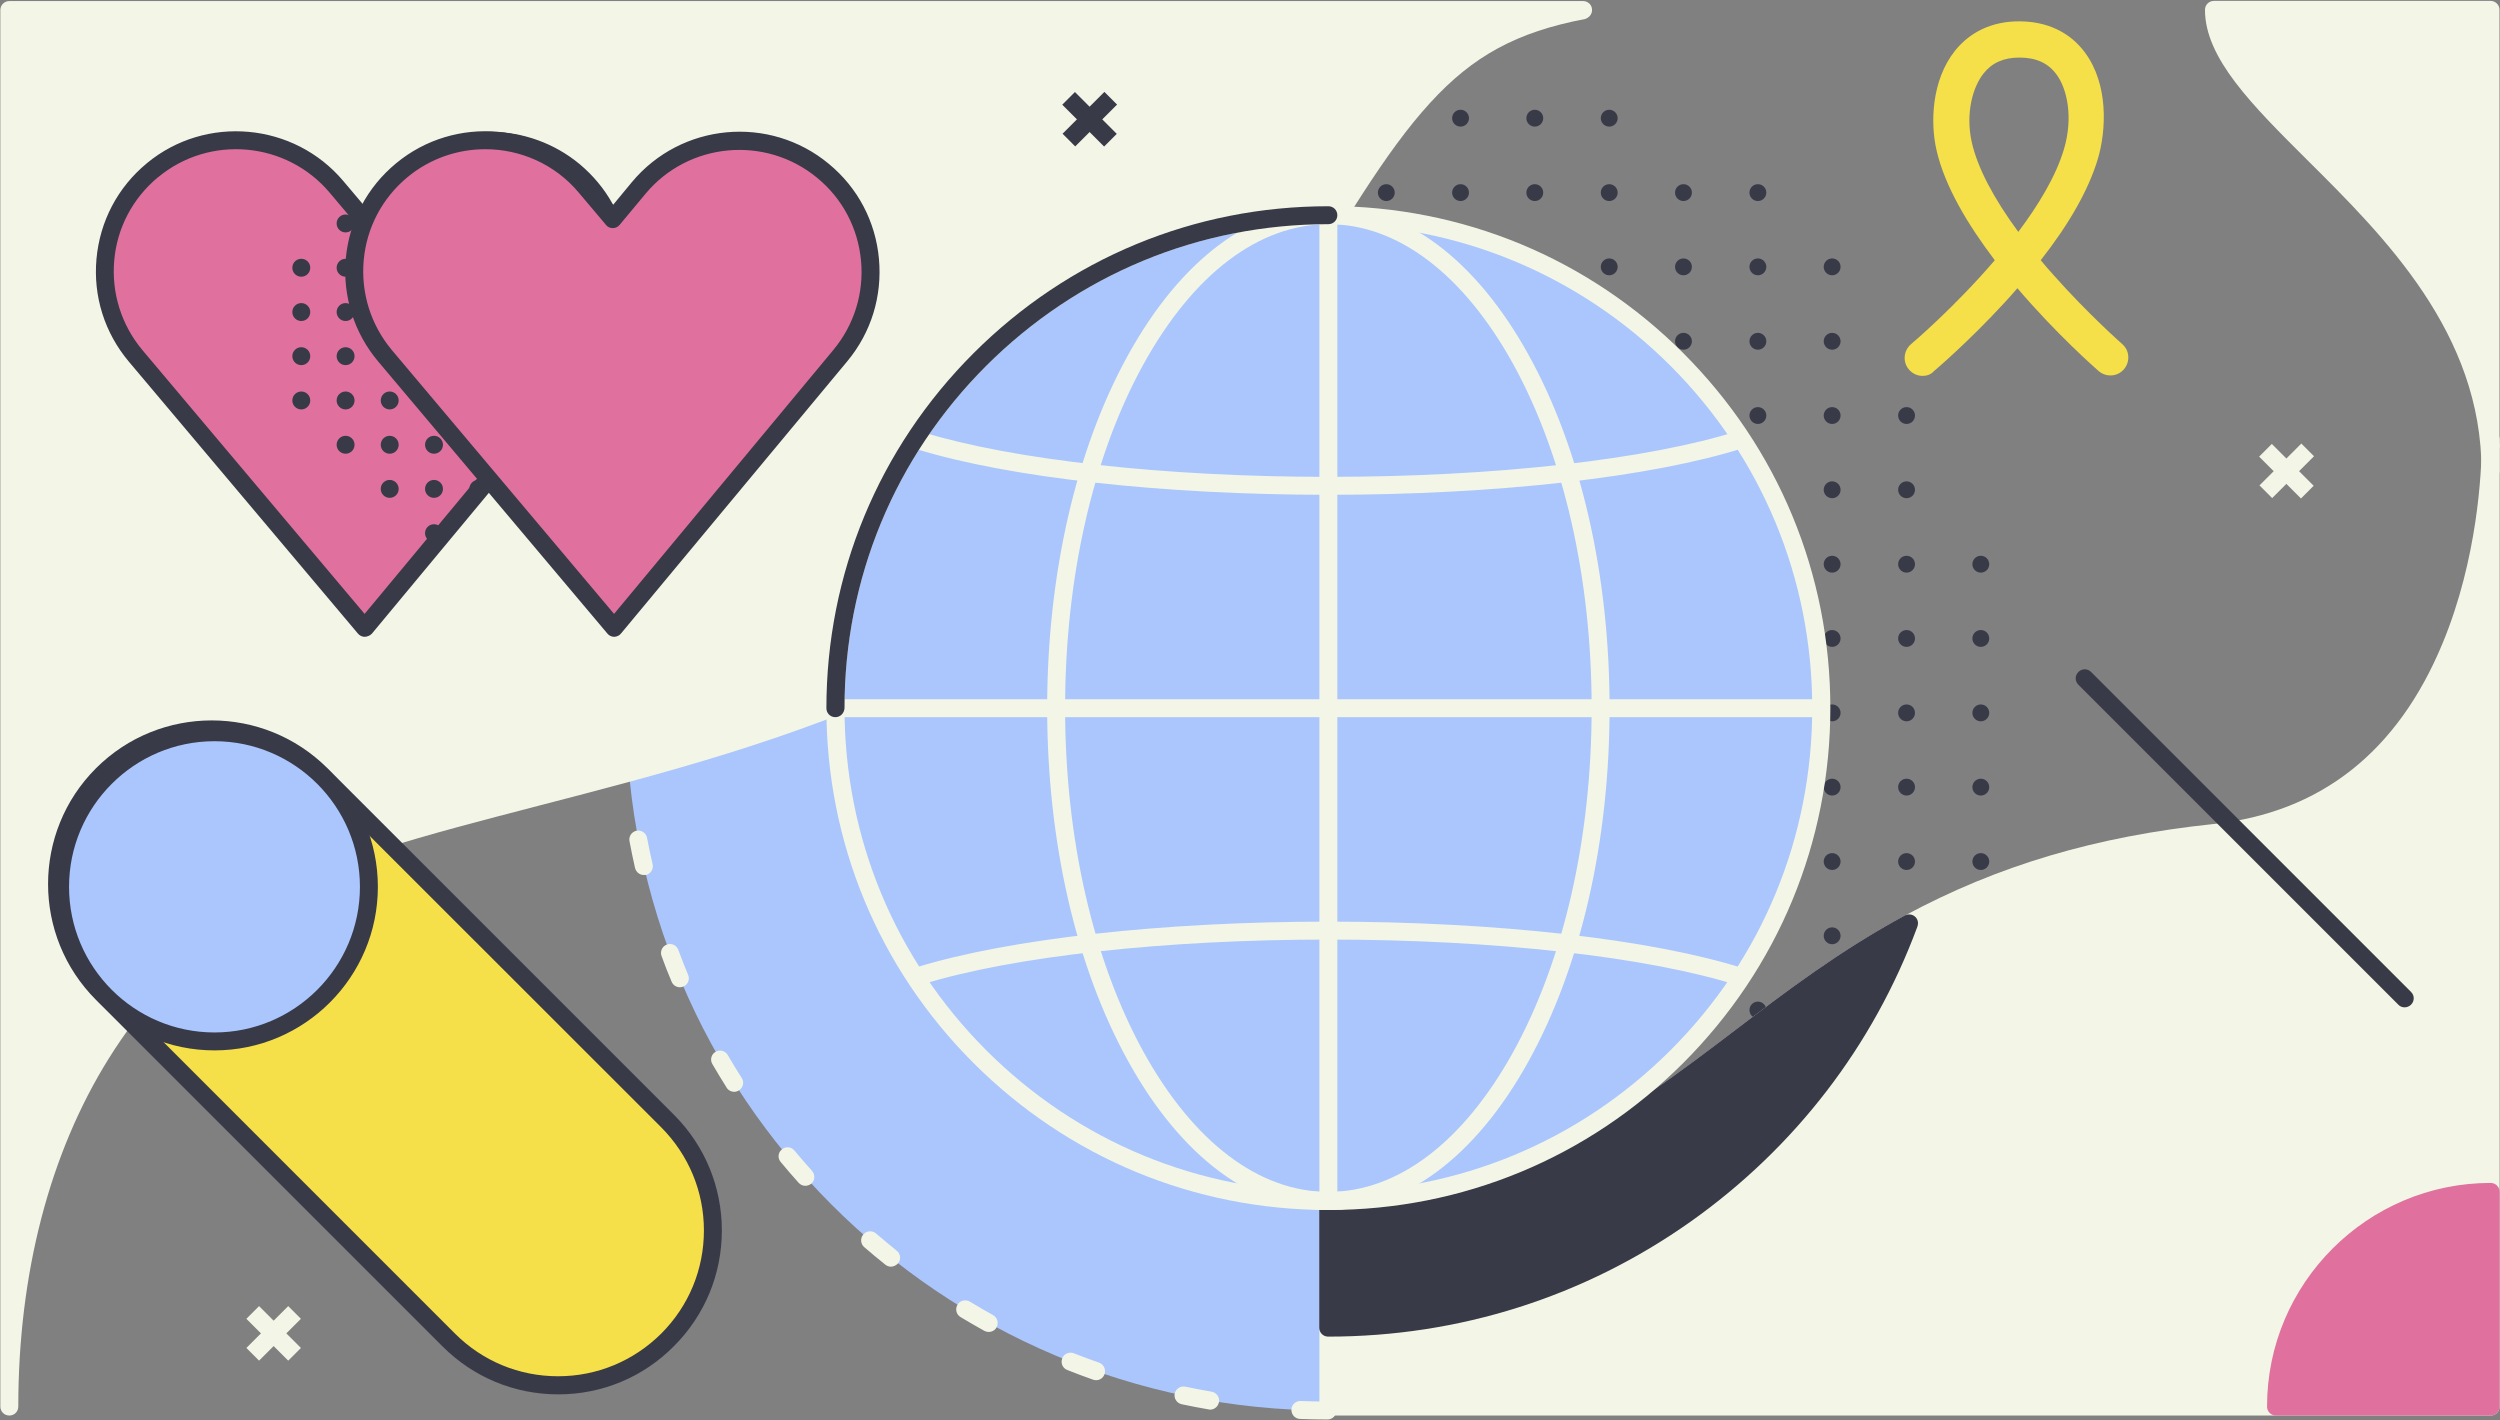 <svg xmlns="http://www.w3.org/2000/svg" xmlns:xlink="http://www.w3.org/1999/xlink" width="1394" height="792" version="1.1" viewBox="0 0 1394 792"><rect x="0" y="0" width="1394" height="792" fill="#808080" stroke="none"/><title>help-and-care</title><desc>Created with Sketch.</desc><g id="Page-1" fill="none" fill-rule="evenodd" stroke="none" stroke-width="1"><g id="help-and-care" transform="translate(-263, -144)"><g id="Group" transform="translate(263, 144)"><g id="Oval" fill="#383A48" fill-rule="nonzero" transform="translate(768, 19)"><circle cx="336.5" cy="295.6" r="4.7"/><circle cx="336.5" cy="337" r="4.7"/><circle cx="336.5" cy="378.5" r="4.7"/><circle cx="336.5" cy="419.9" r="4.7"/><circle cx="336.5" cy="461.4" r="4.7"/><circle cx="295.1" cy="212.7" r="4.7"/><circle cx="295.1" cy="254.1" r="4.7"/><circle cx="295.1" cy="295.6" r="4.7"/><circle cx="295.1" cy="337" r="4.7"/><circle cx="295.1" cy="378.5" r="4.7"/><circle cx="295.1" cy="419.9" r="4.7"/><circle cx="295.1" cy="461.4" r="4.7"/><circle cx="295.1" cy="502.8" r="4.7"/><circle cx="295.1" cy="544.2" r="4.7"/><circle cx="253.6" cy="129.8" r="4.7"/><circle cx="253.6" cy="171.3" r="4.7"/><circle cx="253.6" cy="212.7" r="4.7"/><circle cx="253.6" cy="254.1" r="4.7"/><circle cx="253.6" cy="295.6" r="4.7"/><circle cx="253.6" cy="337" r="4.7"/><circle cx="253.6" cy="378.5" r="4.7"/><circle cx="253.6" cy="419.9" r="4.7"/><circle cx="253.6" cy="461.4" r="4.7"/><circle cx="253.6" cy="502.8" r="4.7"/><circle cx="253.6" cy="544.2" r="4.7"/><circle cx="253.6" cy="585.7" r="4.7"/><circle cx="253.6" cy="627.1" r="4.7"/><circle cx="212.2" cy="88.4" r="4.7"/><circle cx="212.2" cy="129.8" r="4.7"/><circle cx="212.2" cy="171.3" r="4.7"/><circle cx="212.2" cy="212.7" r="4.7"/><circle cx="212.2" cy="254.1" r="4.7"/><circle cx="212.2" cy="295.6" r="4.7"/><circle cx="212.2" cy="337" r="4.7"/><circle cx="212.2" cy="378.5" r="4.7"/><circle cx="212.2" cy="419.9" r="4.7"/><circle cx="212.2" cy="461.4" r="4.7"/><circle cx="212.2" cy="502.8" r="4.7"/><circle cx="212.2" cy="544.2" r="4.7"/><circle cx="212.2" cy="585.7" r="4.7"/><circle cx="212.2" cy="627.1" r="4.7"/><circle cx="170.7" cy="88.4" r="4.7"/><circle cx="170.7" cy="129.8" r="4.7"/><circle cx="170.7" cy="171.3" r="4.7"/><circle cx="170.7" cy="212.7" r="4.7"/><circle cx="170.7" cy="254.1" r="4.7"/><circle cx="170.7" cy="295.6" r="4.7"/><circle cx="170.7" cy="337" r="4.7"/><circle cx="170.7" cy="378.5" r="4.7"/><circle cx="170.7" cy="419.9" r="4.7"/><circle cx="170.7" cy="461.4" r="4.7"/><circle cx="170.7" cy="502.8" r="4.7"/><circle cx="170.7" cy="544.2" r="4.7"/><circle cx="170.7" cy="585.7" r="4.7"/><circle cx="170.7" cy="627.1" r="4.7"/><circle cx="170.7" cy="668.6" r="4.7"/><circle cx="129.3" cy="46.9" r="4.7"/><circle cx="129.3" cy="88.4" r="4.7"/><circle cx="129.3" cy="129.8" r="4.7"/><circle cx="129.3" cy="171.3" r="4.7"/><circle cx="129.3" cy="212.7" r="4.7"/><circle cx="129.3" cy="254.1" r="4.7"/><circle cx="129.3" cy="295.6" r="4.7"/><circle cx="129.3" cy="337" r="4.7"/><circle cx="129.3" cy="378.5" r="4.7"/><circle cx="129.3" cy="419.9" r="4.7"/><circle cx="129.3" cy="461.4" r="4.7"/><circle cx="129.3" cy="502.8" r="4.7"/><circle cx="129.3" cy="544.2" r="4.7"/><circle cx="129.3" cy="585.7" r="4.7"/><circle cx="129.3" cy="627.1" r="4.7"/><circle cx="129.3" cy="668.6" r="4.7"/><circle cx="129.3" cy="710" r="4.7"/><circle cx="87.8" cy="46.9" r="4.7"/><circle cx="87.8" cy="88.4" r="4.7"/><circle cx="87.8" cy="129.8" r="4.7"/><circle cx="87.8" cy="171.3" r="4.7"/><circle cx="87.8" cy="212.7" r="4.7"/><circle cx="87.8" cy="254.1" r="4.7"/><circle cx="87.8" cy="295.6" r="4.7"/><circle cx="87.8" cy="337" r="4.7"/><circle cx="87.8" cy="378.5" r="4.7"/><circle cx="87.8" cy="419.9" r="4.7"/><circle cx="87.8" cy="461.4" r="4.7"/><circle cx="87.8" cy="502.8" r="4.7"/><circle cx="46.4" cy="5.5" r="4.7"/><circle cx="46.4" cy="46.9" r="4.7"/><circle cx="46.4" cy="88.4" r="4.7"/><circle cx="46.4" cy="129.8" r="4.7"/><circle cx="46.4" cy="171.3" r="4.7"/><circle cx="46.4" cy="212.7" r="4.7"/><circle cx="46.4" cy="254.1" r="4.7"/><circle cx="46.4" cy="295.6" r="4.7"/><circle cx="46.4" cy="337" r="4.7"/><circle cx="5" cy="5.5" r="4.7"/><circle cx="5" cy="46.9" r="4.7"/><circle cx="5" cy="88.4" r="4.7"/><circle cx="5" cy="129.8" r="4.7"/><circle cx="5" cy="171.3" r="4.7"/><circle cx="5" cy="212.7" r="4.7"/></g><g fill-rule="nonzero" transform="translate(344, 62)"><path id="Path" fill="#AAC6FC" d="M573,618.2 C564.4,610.2 558.3,600.7 554.7,589.7 C549.2,579.2 546.6,567.8 547.1,555.6 C546.8,548.3 547.2,541.1 548,533.9 C549.8,519 551.5,504 555.2,489.5 C559.1,474 564.7,459 570.8,444.3 C579.9,422.4 589.4,400.9 599.6,379.5 C604.6,369 609.5,358.6 614.3,348 C616.3,342.7 618.3,337.3 620.1,331.9 C606.7,317.3 594.5,301.6 581.3,286.9 C574.1,278.8 565.6,272.2 557.3,265.3 C544.3,254.4 531.3,243.4 518.4,232.4 C492.8,210.5 466.5,189.4 441.2,167.1 C423.1,151.2 404.9,135.5 386.1,120.5 C373.9,111.4 361.5,102.7 348.7,94.5 C348.2,95.8 347.6,97 347.1,98.3 C336.3,118.7 315.7,132 294.3,138.9 C282.5,142.6 270.8,143.1 259,140.5 C247.2,140 236.3,136.5 226.1,130 C215.8,124.4 207.5,116.9 201.3,107.2 C193.5,98.7 188.2,88.6 185.5,77.1 C182.8,70.2 181,63.1 179.7,55.8 C177.2,41.2 174.9,26.3 174.5,11.5 C174.5,11 174.5,10.6 174.5,10.1 C72.2,81 5.1,199.1 5.1,332.9 C5.1,549.2 180.4,724.5 396.7,724.5 C486,724.5 568.4,694.6 634.3,644.2 C611.5,645.6 589.1,633 573,618.2 Z"/><g fill="#F3F6E6"><path id="Path" d="M617.5,344.1 C616.9,344.1 616.4,344 615.8,343.8 C613.2,342.9 611.8,340 612.8,337.4 C613.3,336 613.8,334.6 614.3,333.2 C613.3,332.1 612.3,330.9 611.2,329.8 C609.4,327.7 609.6,324.6 611.6,322.7 C613.7,320.9 616.8,321.1 618.7,323.1 C620.4,325 622.1,326.9 623.7,328.6 L625.7,330.8 L624.7,333.6 C623.9,336 623,338.4 622.2,340.7 C621.5,342.8 619.6,344.1 617.5,344.1 Z"/><path id="Shape" d="M585,296.3 C583.6,296.3 582.2,295.7 581.2,294.6 C580,293.2 578.7,291.8 577.4,290.4 C575.8,288.6 574,286.7 572,284.8 C570,282.9 569.9,279.7 571.9,277.7 C573.8,275.7 577,275.6 579,277.6 C581.2,279.7 583.1,281.7 584.9,283.7 C586.2,285.1 587.5,286.6 588.7,288 C590.5,290.1 590.3,293.2 588.2,295.1 C587.4,295.9 586.2,296.3 585,296.3 Z M540.4,256.2 C539.3,256.2 538.1,255.8 537.2,255 C533.7,252 530.1,249 526.6,246 C524.5,244.2 524.2,241.1 526,239 C527.8,236.9 530.9,236.6 533,238.4 C536.5,241.4 540,244.4 543.6,247.4 C545.7,249.2 546,252.3 544.2,254.4 C543.2,255.6 541.8,256.2 540.4,256.2 Z M494.6,217.4 C493.5,217.4 492.3,217 491.4,216.2 L480.8,207.3 C478.7,205.5 478.4,202.4 480.2,200.3 C482,198.2 485.1,197.9 487.2,199.7 L497.8,208.6 C499.9,210.4 500.2,213.5 498.4,215.6 C497.4,216.8 496,217.4 494.6,217.4 Z M448.7,178.7 C447.5,178.7 446.4,178.3 445.4,177.5 C442.9,175.3 440.4,173.1 437.9,171 L434.9,168.4 C432.8,166.6 432.6,163.4 434.4,161.3 C436.2,159.2 439.4,159 441.5,160.8 L444.5,163.4 C447,165.6 449.5,167.7 451.9,169.9 C454,171.7 454.2,174.9 452.4,177 C451.5,178.1 450.1,178.7 448.7,178.7 Z M403.2,139.5 C402.1,139.5 400.9,139.1 400,138.3 C396.4,135.3 392.8,132.3 389.3,129.5 C387.2,127.8 386.8,124.6 388.6,122.5 C390.3,120.4 393.5,120 395.6,121.8 C399.1,124.6 402.7,127.6 406.4,130.6 C408.5,132.4 408.8,135.5 407.1,137.6 C406,138.9 404.6,139.5 403.2,139.5 Z"/><path id="Path" d="M345.4,106.4 C344.5,106.4 343.6,106.2 342.8,105.7 C340.4,104.3 339.6,101.2 341.1,98.8 C341.6,98 342.1,97.1 342.6,96.2 L346.4,87.2 L351.4,90.4 C353.5,91.8 355.7,93.1 357.8,94.5 C360.1,96 360.8,99.1 359.2,101.4 C357.7,103.7 354.6,104.4 352.3,102.8 C351.8,102.5 351.4,102.2 350.9,101.9 C350.5,102.6 350.2,103.2 349.8,103.9 C348.8,105.5 347.1,106.4 345.4,106.4 Z"/><path id="Shape" d="M289.1,145.4 C286.8,145.4 284.8,143.8 284.2,141.5 C283.6,138.8 285.2,136.1 287.9,135.5 C289.5,135.1 291.1,134.7 292.6,134.2 C295.9,133.1 299.2,131.9 302.3,130.5 C304.8,129.4 307.8,130.6 308.9,133.1 C310,135.6 308.8,138.6 306.3,139.7 C302.9,141.2 299.3,142.5 295.7,143.7 C293.9,144.3 292,144.8 290.2,145.2 C289.9,145.4 289.5,145.4 289.1,145.4 Z M236.2,140.4 C235.5,140.4 234.9,140.3 234.2,140 C230.6,138.5 227,136.6 223.6,134.4 C222.1,133.6 220.7,132.8 219.3,131.9 C217,130.4 216.3,127.3 217.7,125 C219.2,122.7 222.3,122 224.6,123.4 C225.8,124.2 227.1,124.9 228.5,125.7 L228.8,125.9 C231.8,127.8 235,129.5 238.1,130.8 C240.6,131.9 241.8,134.8 240.7,137.4 C239.9,139.3 238.1,140.4 236.2,140.4 Z M188.3,91.5 C186.3,91.5 184.4,90.3 183.6,88.3 C182.4,85.3 181.4,82.1 180.6,78.8 C179.8,76.8 179.1,74.7 178.4,72.6 C177.6,70 179,67.2 181.7,66.3 C184.3,65.5 187.1,66.9 188,69.6 C188.6,71.6 189.3,73.6 190.1,75.5 L190.3,76.2 C191,79.1 191.9,82 192.9,84.7 C193.9,87.3 192.6,90.2 190,91.2 C189.5,91.4 188.9,91.5 188.3,91.5 Z"/><path id="Path" d="M174.8,22.8 C172.6,22.8 170.7,21.4 170,19.3 C168,20 165.6,19.3 164.3,17.5 C162.7,15.3 163.2,12.1 165.4,10.5 C167.4,9 169.5,7.6 171.6,6.1 L179.3,0.8 L179.4,10.7 C179.4,11 179.4,11.2 179.4,11.5 C179.4,13.4 179.5,15.4 179.7,17.5 C179.9,20.3 177.8,22.6 175,22.8 C175,22.8 174.9,22.8 174.8,22.8 Z"/><path id="Shape" d="M396.3,729.5 C396.2,729.5 396.2,729.5 396.3,729.5 C391.2,729.5 386,729.4 380.9,729.2 C378.1,729.1 376,726.8 376.1,724 C376.2,721.2 378.5,719.1 381.3,719.2 C386.3,719.4 391.3,719.5 396.3,719.5 C399.1,719.5 401.3,721.7 401.3,724.5 C401.2,727.2 399,729.5 396.3,729.5 Z M446.7,726.3 C444.2,726.3 442.1,724.5 441.7,721.9 C441.4,719.2 443.3,716.7 446,716.3 C450.9,715.7 455.9,714.9 460.8,714.1 C463.5,713.6 466.1,715.5 466.6,718.2 C467.1,720.9 465.2,723.5 462.5,724 C457.5,724.8 452.4,725.6 447.3,726.2 C447.1,726.3 446.9,726.3 446.7,726.3 Z M330.8,724 C330.5,724 330.2,724 330,723.9 C325,723 319.9,722.1 314.9,721 C312.2,720.4 310.5,717.8 311,715.1 C311.6,712.4 314.2,710.7 316.9,711.2 C321.8,712.2 326.7,713.2 331.6,714 C334.3,714.5 336.2,717 335.7,719.8 C335.3,722.2 333.2,724 330.8,724 Z M510.9,712.5 C508.8,712.5 506.8,711.1 506.1,709 C505.3,706.4 506.8,703.6 509.4,702.8 C514.2,701.3 519,699.8 523.6,698.2 C526.2,697.3 529.1,698.7 530,701.3 C530.9,703.9 529.5,706.8 526.9,707.7 C522.1,709.4 517.2,711 512.3,712.5 C511.9,712.5 511.4,712.5 510.9,712.5 Z M267.2,707.6 C266.7,707.6 266.1,707.5 265.5,707.3 C260.7,705.6 255.8,703.8 251.1,701.9 C248.5,700.9 247.3,698 248.3,695.4 C249.3,692.8 252.2,691.6 254.8,692.6 C259.4,694.4 264.1,696.2 268.8,697.8 C271.4,698.7 272.8,701.6 271.9,704.2 C271.2,706.3 269.3,707.6 267.2,707.6 Z M572,688.1 C570.2,688.1 568.4,687.1 567.5,685.3 C566.3,682.8 567.3,679.8 569.7,678.6 C574.1,676.4 578.6,674 583,671.6 C585.4,670.3 588.5,671.1 589.8,673.6 C591.1,676 590.3,679.1 587.8,680.4 C583.3,682.9 578.7,685.3 574.2,687.6 C573.5,688 572.7,688.1 572,688.1 Z M207.3,680.7 C206.5,680.7 205.7,680.5 204.9,680.1 C200.5,677.6 196,675.1 191.6,672.4 C189.2,671 188.5,667.9 189.9,665.5 C191.3,663.1 194.4,662.4 196.8,663.8 C201.1,666.4 205.4,668.9 209.7,671.3 C212.1,672.6 213,675.7 211.7,678.1 C210.8,679.8 209.1,680.7 207.3,680.7 Z M152.8,644.3 C151.7,644.3 150.6,643.9 149.7,643.2 C145.7,640 141.7,636.7 137.9,633.4 C135.8,631.6 135.6,628.4 137.4,626.3 C139.2,624.2 142.4,624 144.5,625.8 C148.3,629 152.1,632.3 156,635.4 C158.2,637.1 158.5,640.3 156.8,642.4 C155.7,643.6 154.2,644.3 152.8,644.3 Z M105,599.2 C103.6,599.2 102.3,598.6 101.3,597.5 C97.9,593.7 94.5,589.8 91.3,585.9 C89.5,583.8 89.8,580.6 92,578.9 C94.1,577.1 97.3,577.4 99,579.6 C102.2,583.4 105.5,587.2 108.8,590.9 C110.6,593 110.5,596.1 108.4,598 C107.4,598.8 106.2,599.2 105,599.2 Z M65.4,546.8 C63.7,546.8 62.1,546 61.2,544.5 C58.5,540.2 55.8,535.8 53.2,531.3 C51.8,528.9 52.6,525.9 55,524.5 C57.4,523.1 60.4,523.9 61.8,526.3 C64.3,530.6 66.9,534.9 69.6,539.1 C71.1,541.4 70.4,544.5 68,546 C67.2,546.5 66.3,546.8 65.4,546.8 Z M35.1,488.5 C33.1,488.5 31.3,487.3 30.5,485.4 C28.5,480.7 26.6,475.9 24.9,471.1 C23.9,468.5 25.3,465.6 27.8,464.7 C30.4,463.7 33.3,465.1 34.2,467.6 C35.9,472.3 37.8,477 39.7,481.6 C40.8,484.1 39.6,487.1 37,488.1 C36.4,488.4 35.7,488.5 35.1,488.5 Z M15,425.9 C12.7,425.9 10.7,424.3 10.1,422 C9,417 7.9,412 7,407 C6.5,404.3 8.3,401.7 11,401.2 C13.7,400.7 16.3,402.5 16.8,405.2 C17.7,410.1 18.8,415 19.9,419.9 C20.5,422.6 18.8,425.3 16.1,425.9 C15.7,425.8 15.4,425.9 15,425.9 Z M5.7,360.9 C3.1,360.9 0.9,358.8 0.7,356.2 C0.4,351.1 0.2,346 0.1,340.9 C-4.30211422e-16,338.1 2.2,335.9 5,335.8 C7.8,335.8 10,337.9 10.1,340.7 C10.2,345.7 10.4,350.7 10.7,355.7 C10.9,358.5 8.8,360.8 6,361 C5.9,360.9 5.8,360.9 5.7,360.9 Z M7.4,295.2 C7.2,295.2 7,295.2 6.9,295.2 C4.2,294.9 2.2,292.4 2.5,289.7 C3.1,284.6 3.7,279.5 4.4,274.5 C4.8,271.8 7.3,269.9 10.1,270.3 C12.8,270.7 14.7,273.2 14.3,276 C13.6,280.9 12.9,285.9 12.4,290.8 C12.1,293.3 9.9,295.2 7.4,295.2 Z M19.9,230.8 C19.4,230.8 19,230.7 18.5,230.6 C15.8,229.8 14.3,227.1 15.1,224.4 C16.5,219.5 18,214.6 19.6,209.7 C20.5,207.1 23.3,205.6 25.9,206.5 C28.5,207.4 30,210.2 29.1,212.8 C27.6,217.5 26.1,222.3 24.7,227.1 C24.1,229.3 22.1,230.8 19.9,230.8 Z M43.1,169.4 C42.4,169.4 41.6,169.2 40.9,168.9 C38.4,167.7 37.4,164.7 38.5,162.2 C40.7,157.6 43,153 45.4,148.5 C46.7,146.1 49.7,145.1 52.2,146.4 C54.6,147.7 55.6,150.7 54.3,153.2 C52,157.6 49.7,162.1 47.6,166.6 C46.7,168.3 45,169.4 43.1,169.4 Z M76.3,112.7 C75.3,112.7 74.3,112.4 73.4,111.8 C71.1,110.2 70.6,107.1 72.2,104.8 C75.1,100.6 78.2,96.5 81.3,92.4 C83,90.2 86.1,89.8 88.3,91.5 C90.5,93.2 90.9,96.3 89.2,98.5 C86.2,102.5 83.2,106.5 80.3,110.6 C79.4,111.9 77.8,112.7 76.3,112.7 Z M118.4,62.3 C117.1,62.3 115.9,61.8 114.9,60.9 C112.9,59 112.9,55.8 114.9,53.8 C118.5,50.2 122.2,46.6 125.9,43.1 C127.9,41.2 131.1,41.3 133,43.3 C134.9,45.3 134.8,48.5 132.8,50.4 C129.2,53.8 125.6,57.3 122.1,60.8 C121,61.8 119.7,62.3 118.4,62.3 Z"/><path id="Path" d="M628.2,653.7 C626.7,653.7 625.1,653 624.2,651.7 C623.4,650.6 623.1,649.2 623.3,647.9 C622.2,646.9 621.6,645.5 621.7,643.9 C621.9,641.1 624.3,639.1 627,639.2 C629.3,639.4 631.6,639.4 633.8,639.2 L650.2,638.2 L637.1,648.2 C635.1,649.7 633.1,651.3 631,652.8 C630.3,653.4 629.3,653.7 628.2,653.7 Z"/><path id="Shape" d="M582.8,631.3 C581.8,631.3 580.7,631 579.8,630.3 C576.3,627.7 572.8,624.8 569.5,621.8 C569.1,621.4 568.6,621 568.2,620.6 C566.2,618.7 566.2,615.5 568.1,613.5 C570,611.5 573.2,611.5 575.2,613.4 C575.6,613.8 575.9,614.1 576.3,614.4 C579.3,617.2 582.5,619.8 585.7,622.2 C587.9,623.8 588.4,627 586.7,629.2 C585.9,630.6 584.4,631.3 582.8,631.3 Z M549.1,580.4 C546.9,580.4 544.8,578.9 544.3,576.6 C543,571.7 542.3,566.5 542.1,561.3 C542,558.5 544.2,556.2 546.9,556.1 C549.6,556 552,558.2 552.1,560.9 C552.3,565.4 552.9,569.8 554,574.1 C554.7,576.8 553.1,579.5 550.4,580.2 C550,580.3 549.5,580.4 549.1,580.4 Z M550.6,518.4 C550.4,518.4 550.1,518.4 549.9,518.3 C547.2,517.9 545.3,515.4 545.7,512.6 C546.5,507.3 547.3,502.5 548.1,498.1 C548.6,495.4 551.3,493.6 554,494.2 C556.7,494.7 558.5,497.4 557.9,500.1 C557.1,504.3 556.3,508.9 555.5,514 C555.2,516.6 553.1,518.4 550.6,518.4 Z M567.1,458.3 C566.5,458.3 565.9,458.2 565.3,457.9 C562.7,456.9 561.5,454 562.5,451.4 C563.6,448.5 564.8,445.6 566.2,442.4 C566.8,440.9 567.4,439.5 568.1,438 C569.2,435.5 572.1,434.3 574.6,435.3 C577.1,436.4 578.3,439.3 577.3,441.8 C576.7,443.3 576.1,444.7 575.5,446.2 C574.2,449.3 573,452.2 571.9,455 C571,457.1 569.1,458.3 567.1,458.3 Z M591.9,401 C591.2,401 590.5,400.9 589.8,400.5 C587.3,399.4 586.2,396.4 587.3,393.9 C589.3,389.5 591.4,385.1 593.4,380.8 C594.6,378.3 597.6,377.2 600.1,378.4 C602.6,379.6 603.7,382.6 602.5,385.1 C600.5,389.4 598.5,393.7 596.5,398.1 C595.6,399.9 593.8,401 591.9,401 Z"/></g></g><path id="Path" fill="#F3F6E6" fill-rule="nonzero" d="M887.7,5.1 C887.5,2.5 885.3,0.6 882.7,0.6 L5.2,0.6 C2.4,0.6 0.2,2.8 0.2,5.6 L0.2,784.3 C0.2,787.1 2.4,789.3 5.2,789.3 C8,789.3 10.2,787.1 10.2,784.3 C10.2,710.3 27.6,643.2 60.6,590.3 C95.9,533.7 147.1,494.4 212.9,473.5 C239.3,465.1 269.1,457.4 300.6,449.2 C434.2,414.6 600.6,371.5 685.1,231.3 C695.1,214.6 704.2,199.5 712.9,184.9 C749,124.3 772.8,84.3 797.3,57.5 C821.4,31.1 845.7,17.9 883.8,10.6 C886.2,9.9 888,7.6 887.7,5.1 Z"/><path id="Path" fill="#F3F6E6" fill-rule="nonzero" d="M1388.8,243.5 L1388.8,243.5 C1386,243.5 1383.8,245.7 1383.8,248.5 C1383.7,262.4 1381.7,311.3 1361.9,358.9 C1336.8,419.4 1293.8,453.2 1234,459.5 C1168.5,466.4 1113.9,482.6 1062.2,510.5 C1025.9,530.1 996.2,552.7 967.5,574.5 C936.2,598.3 906.7,620.7 871.2,637.4 C831.5,656.1 790,664.8 740.7,664.8 C737.9,664.8 735.7,667 735.7,669.8 L735.7,784.3 C735.7,787.1 737.9,789.3 740.7,789.3 L1388.8,789.3 C1391.6,789.3 1393.8,787.1 1393.8,784.3 L1393.8,248.5 C1393.8,245.7 1391.5,243.5 1388.8,243.5 Z"/><path id="Path" fill="#383A48" fill-rule="nonzero" d="M1067.8,511.1 C1066.2,509.7 1064,509.5 1062.1,510.5 C1025.8,530.1 996.1,552.7 967.4,574.5 C936.1,598.3 906.6,620.7 871.1,637.4 C831.4,656.1 789.9,664.8 740.6,664.8 C737.8,664.8 735.6,667 735.6,669.8 L735.6,740.3 C735.6,743.1 737.8,745.3 740.6,745.3 C813.6,745.3 883.5,723.1 942.8,681.1 C1000.8,640 1044.5,583.2 1069.1,516.8 C1069.9,514.6 1069.4,512.5 1067.8,511.1 Z"/><g id="Path" fill="#F3F6E6" fill-rule="nonzero"><path d="M5.8,8.5 L5.8,5 C5.8,5 5.8,6.2 5.8,8.5 Z" transform="translate(1383, 240)"/><path d="M5.8,13.5 C5.7,13.5 5.7,13.5 5.8,13.5 C3,13.5 0.8,11.2 0.8,8.5 L0.8,5 C0.8,2.3 3,0 5.7,0 C5.7,0 5.7,0 5.8,0 C8.5,0 10.7,2.2 10.8,4.9 C10.8,5 10.8,6.3 10.8,8.6 C10.7,11.3 8.5,13.5 5.8,13.5 Z" transform="translate(1383, 240)"/></g><g fill-rule="nonzero" transform="translate(460, 114)"><g><circle id="Oval" cx="280.7" cy="280.9" r="274.8" fill="#AAC6FC"/><path id="Shape" fill="#F3F6E6" d="M280.7,560.7 C206,560.7 135.7,531.6 82.8,478.7 C29.9,425.8 0.8,355.6 0.8,280.8 C0.8,206.1 29.9,135.8 82.8,82.9 C135.7,30 205.9,0.9 280.7,0.9 C355.5,0.9 425.7,30 478.6,82.9 C531.5,135.8 560.6,206 560.6,280.8 C560.6,355.5 531.5,425.8 478.6,478.7 C425.7,531.6 355.4,560.7 280.7,560.7 Z M280.7,11 C208.6,11 140.9,39.1 89.9,90 C38.9,141 10.9,208.7 10.9,280.8 C10.9,352.9 39,420.6 89.9,471.6 C140.9,522.6 208.6,550.6 280.7,550.6 C352.8,550.6 420.5,522.5 471.5,471.6 C522.5,420.6 550.5,352.9 550.5,280.8 C550.5,208.7 522.4,141 471.5,90 C420.5,39.1 352.7,11 280.7,11 Z"/></g><path id="Path" fill="#F3F6E6" d="M280.7,161.9 C188.8,161.9 103,152.4 51.3,136.5 L54.2,126.9 C105,142.5 189.7,151.9 280.6,151.9 C373.4,151.9 458.9,142.3 509.5,126.2 L512.5,135.7 C461.1,152.1 374.4,161.9 280.7,161.9 Z"/><path id="Path" fill="#F3F6E6" d="M509.5,435.6 C459,419.5 373.4,409.9 280.6,409.9 C189.6,409.9 105,419.2 54.2,434.9 L51.3,425.3 C103,409.4 188.8,399.9 280.7,399.9 C374.4,399.9 461.1,409.7 512.6,426.1 L509.5,435.6 Z"/><path id="Shape" fill="#F3F6E6" d="M280.7,560.7 C238.2,560.7 198.6,531.2 169,477.6 C139.9,425 123.9,355.1 123.9,280.8 C123.9,206.5 139.9,136.7 169,84 C198.6,30.4 238.3,0.9 280.7,0.9 C323.2,0.9 362.8,30.4 392.4,84 C421.5,136.6 437.5,206.5 437.5,280.8 C437.5,355.1 421.5,424.9 392.4,477.6 C362.8,531.2 323.1,560.7 280.7,560.7 Z M280.7,11 C242,11 205.5,38.7 177.7,88.9 C149.4,140.1 133.9,208.2 133.9,280.8 C133.9,353.4 149.5,421.5 177.7,472.7 C205.5,522.9 242,550.6 280.7,550.6 C319.4,550.6 355.9,522.9 383.7,472.7 C412,421.5 427.5,353.4 427.5,280.8 C427.5,208.2 411.9,140.1 383.7,88.9 C355.9,38.7 319.3,11 280.7,11 Z"/><rect id="Rectangle" width="549.7" height="10" x="5.8" y="275.9" fill="#F3F6E6"/><rect id="Rectangle" width="10" height="549.7" x="275.7" y="6" fill="#F3F6E6"/></g><path id="Path" fill="#383A48" fill-rule="nonzero" d="M465.8,399.9 C463,399.9 460.8,397.7 460.8,394.9 C460.8,320.2 489.9,249.9 542.8,197 C595.7,144.1 665.9,115 740.7,115 C743.5,115 745.7,117.2 745.7,120 C745.7,122.8 743.5,125 740.7,125 C668.6,125 600.9,153.1 549.9,204 C498.9,255 470.9,322.7 470.9,394.8 C470.8,397.6 468.6,399.9 465.8,399.9 Z"/><g fill-rule="nonzero"><g transform="translate(26, 401)"><path id="Path" fill="#F6E049" d="M224.3,346.2 L31,152.9 C-2.7,119.2 -2.7,64.6 31,30.9 L31,30.9 C64.7,-2.8 119.3,-2.8 153,30.9 L346.2,224.1 C379.9,257.8 379.9,312.4 346.2,346.1 L346.2,346.1 C312.6,379.9 258,379.9 224.3,346.2 Z"/><path id="Shape" fill="#383A48" d="M285.3,376.5 C260.9,376.5 238,367 220.8,349.8 L27.5,156.5 C-8.1,120.9 -8.1,63 27.5,27.4 C63.1,-8.2 121,-8.2 156.6,27.4 L349.8,220.6 C367,237.8 376.5,260.8 376.5,285.1 C376.5,309.5 367,332.4 349.8,349.6 C332.6,367 309.6,376.5 285.3,376.5 Z M92,10.7 C71.2,10.7 50.4,18.6 34.5,34.5 C2.8,66.2 2.8,117.7 34.5,149.4 L227.7,342.6 C243.1,358 263.5,366.4 285.2,366.4 C306.9,366.4 327.3,357.9 342.7,342.6 C358.1,327.2 366.5,306.8 366.5,285.1 C366.5,263.4 358,243 342.7,227.6 L149.5,34.5 C133.6,18.6 112.8,10.7 92,10.7 Z"/></g><g transform="translate(26, 401) translate(2, 2)"><ellipse id="Oval" cx="91.6" cy="91.5" fill="#AAC6FC" rx="86.1" ry="86.2"/><path id="Shape" fill="#383A48" d="M91.6,182.7 C41.4,182.7 0.5,141.8 0.5,91.5 C0.5,41.2 41.4,0.3 91.6,0.3 C141.8,0.3 182.7,41.2 182.7,91.5 C182.7,141.8 141.8,182.7 91.6,182.7 Z M91.6,10.3 C46.9,10.3 10.5,46.7 10.5,91.5 C10.5,136.3 46.9,172.7 91.6,172.7 C136.3,172.7 172.7,136.3 172.7,91.5 C172.7,46.7 136.3,10.3 91.6,10.3 Z"/></g></g><g fill-rule="nonzero" transform="translate(53, 73)"><path id="Path" fill="#E0719E" d="M276.5,125.3 L178.3,243.5 L150.4,277.1 L22.6,125.3 C-3.5,94.2 0.6,47.8 31.9,21.9 L31.9,21.9 C62.8,-3.7 108.6,0.4 134.4,31.1 L143.8,42.3 L149.6,49.2 L157.4,39.9 L164,32 C178.5,14.6 199.3,5.6 220.3,5.6 C236.7,5.6 253.3,11.1 266.9,22.4 C274.1,28.4 279.9,35.4 284.1,43.1 C298.4,68.6 296.3,101.4 276.5,125.3 Z"/><path id="Shape" fill="#383A48" d="M150.4,282.1 C148.9,282.1 147.5,281.4 146.6,280.3 L18.8,128.6 C5.3,112.5 -1.1,92.2 0.8,71.3 C2.7,50.4 12.6,31.5 28.8,18.1 L28.9,18 C61.8,-9.2 110.9,-4.7 138.4,27.9 L149.8,41.4 L160.3,28.7 C175.2,10.8 197.1,0.5 220.4,0.5 C238.5,0.5 256.2,6.9 270.2,18.5 C277.7,24.8 283.9,32.2 288.6,40.7 C296.2,54.3 299.5,69.7 298.2,85.3 C296.9,101.3 290.7,116.2 280.4,128.6 L280.4,128.6 L182.2,246.8 L154.3,280.4 C153.3,281.4 151.9,282 150.4,282.1 L150.4,282.1 Z M35,25.9 C21,37.6 12.3,54 10.7,72.2 C9.1,90.4 14.7,108.2 26.4,122.2 L150.3,269.3 L174.4,240.3 L272.6,122.1 C290.7,100.3 293.5,70.2 279.7,45.4 C275.6,38 270.2,31.5 263.6,26.1 C251.4,16 236,10.4 220.2,10.4 C199.9,10.4 180.8,19.4 167.8,35 L153.5,52.3 C152.6,53.4 151.2,54.1 149.7,54.1 L149.7,54.1 C148.2,54.1 146.8,53.5 145.9,52.3 L130.7,34.3 C106.7,5.9 63.9,2 35.2,25.8 C35.1,25.8 35,25.8 35,25.9 Z"/></g><g id="Oval" fill="#383A48" fill-rule="nonzero" transform="translate(163, 95)"><circle cx="177.7" cy="29.6" r="5"/><circle cx="177.7" cy="54.3" r="5"/><circle cx="177.7" cy="79" r="5"/><circle cx="153" cy="5" r="5"/><circle cx="153" cy="29.6" r="5"/><circle cx="153" cy="54.3" r="5"/><circle cx="153" cy="79" r="5"/><circle cx="153" cy="103.6" r="5"/><circle cx="128.3" cy="5" r="5"/><circle cx="128.3" cy="29.6" r="5"/><circle cx="128.3" cy="54.3" r="5"/><circle cx="128.3" cy="79" r="5"/><circle cx="128.3" cy="103.6" r="5"/><circle cx="128.3" cy="128.3" r="5"/><circle cx="128.3" cy="153" r="5"/><circle cx="103.7" cy="5" r="5"/><circle cx="103.7" cy="29.6" r="5"/><circle cx="103.7" cy="54.3" r="5"/><circle cx="103.7" cy="79" r="5"/><circle cx="103.7" cy="103.6" r="5"/><circle cx="103.7" cy="128.3" r="5"/><circle cx="103.7" cy="153" r="5"/><circle cx="103.7" cy="177.6" r="5"/><circle cx="79" cy="5" r="5"/><circle cx="79" cy="29.6" r="5"/><circle cx="79" cy="54.3" r="5"/><circle cx="79" cy="79" r="5"/><circle cx="79" cy="103.6" r="5"/><circle cx="79" cy="128.3" r="5"/><circle cx="79" cy="153" r="5"/><circle cx="79" cy="177.6" r="5"/><circle cx="79" cy="202.3" r="5"/><circle cx="54.3" cy="29.6" r="5"/><circle cx="54.3" cy="54.3" r="5"/><circle cx="54.3" cy="79" r="5"/><circle cx="54.3" cy="103.6" r="5"/><circle cx="54.3" cy="128.3" r="5"/><circle cx="54.3" cy="153" r="5"/><circle cx="54.3" cy="177.6" r="5"/><circle cx="29.7" cy="29.6" r="5"/><circle cx="29.7" cy="54.3" r="5"/><circle cx="29.7" cy="79" r="5"/><circle cx="29.7" cy="103.6" r="5"/><circle cx="29.7" cy="128.3" r="5"/><circle cx="29.7" cy="153" r="5"/><circle cx="5" cy="54.3" r="5"/><circle cx="5" cy="79" r="5"/><circle cx="5" cy="103.6" r="5"/><circle cx="5" cy="128.3" r="5"/></g><g fill-rule="nonzero" transform="translate(192, 73)"><path id="Path" fill="#E0719E" d="M164.1,31.8 L149.7,49.1 L134.5,31.1 C108.6,0.4 62.9,-3.7 32,21.9 L32,21.9 C0.7,47.8 -3.4,94.2 22.7,125.3 L150.5,277 L276.6,125.2 C302.4,94.1 298.1,48 267,22.2 L267,22.2 C235.9,-3.5 189.9,0.8 164.1,31.8 Z"/><path id="Shape" fill="#383A48" d="M150.5,282.1 C149,282.1 147.6,281.4 146.7,280.3 L18.9,128.6 C5.4,112.6 -1,92.2 0.8,71.3 C2.7,50.4 12.6,31.5 28.8,18.1 C61.7,-9.2 110.8,-4.8 138.4,27.8 L149.8,41.3 L160.3,28.6 L160.3,28.6 C187.8,-4.5 237.1,-9.1 270.2,18.4 C286.3,31.7 296.2,50.5 298.1,71.3 C300,92.1 293.8,112.4 280.4,128.5 L154.3,280.2 C153.4,281.4 152,282 150.5,282.1 L150.5,282.1 Z M78.6,10.2 C63.3,10.2 47.9,15.3 35.2,25.8 C21.1,37.5 12.4,54 10.8,72.2 C9.2,90.4 14.8,108.2 26.5,122.2 L150.4,269.3 L272.7,122.1 C284.3,108.1 289.8,90.4 288.1,72.3 C286.4,54.2 277.8,37.8 263.7,26.2 C234.8,2.3 191.8,6.3 167.9,35.1 L167.9,35.1 L153.5,52.4 C152.6,53.5 151.2,54.2 149.7,54.2 L149.7,54.2 C148.2,54.2 146.8,53.6 145.9,52.4 L130.7,34.4 C117.3,18.4 98,10.2 78.6,10.2 Z"/></g><path id="Shape" fill="#F6E049" fill-rule="nonzero" d="M1072.1,209.6 C1069.2,209.6 1066.4,208.4 1064.4,206 C1060.8,201.8 1061.4,195.5 1065.6,191.9 L1065.6,191.9 C1066,191.6 1089.7,171.5 1112.3,145.1 C1097.5,125.6 1084.4,104 1079.8,83.7 C1076.3,68.5 1077,44.8 1090.1,28.3 C1098.7,17.6 1111,11.9 1125.8,11.9 C1141.4,11.9 1154.1,17.9 1162.5,29.2 C1175.7,46.9 1174.6,72.4 1169.7,88.8 C1164.6,105.7 1154,124.6 1137.9,145.1 C1140.1,147.8 1142.5,150.5 1144.9,153.2 C1164.6,175.4 1183.2,191.7 1183.3,191.8 C1187.5,195.4 1187.9,201.7 1184.3,205.9 C1180.7,210.1 1174.4,210.5 1170.2,206.9 C1168.5,205.4 1146.8,186.4 1124.9,160.7 C1122.5,163.5 1120,166.3 1117.4,169.1 C1097.1,191.1 1079,206.4 1078.3,207 C1076.7,208.8 1074.4,209.6 1072.1,209.6 Z M1126,32.1 C1117.3,32.1 1110.7,35 1106,41 C1100.1,48.4 1095.8,63.1 1099.5,79.5 C1102.7,93.5 1111.5,110.4 1125.4,129.3 C1136.6,114.4 1146.3,98.4 1150.8,83.4 C1156.2,65.5 1152.6,49.4 1146.7,41.5 C1142,35.1 1135.3,32.1 1126,32.1 Z"/><path id="Path" fill="#E0719E" fill-rule="nonzero" d="M1388.8,659.6 C1320.1,659.6 1264.1,715.5 1264.1,784.3 C1264.1,787.1 1266.3,789.3 1269.1,789.3 L1388.8,789.3 C1391.6,789.3 1393.8,787.1 1393.8,784.3 L1393.8,664.6 C1393.8,661.8 1391.5,659.6 1388.8,659.6 Z"/><path id="Path" fill="#383A48" fill-rule="nonzero" d="M1340.8,561.7 C1339.5,561.7 1338.2,561.2 1337.3,560.2 L1158.9,381.8 C1156.9,379.8 1156.9,376.7 1158.9,374.7 C1160.9,372.7 1164,372.7 1166,374.7 L1344.4,553.1 C1346.4,555.1 1346.4,558.2 1344.4,560.2 C1343.4,561.2 1342.1,561.7 1340.8,561.7 Z"/><path id="Path" fill="#F3F6E6" fill-rule="nonzero" d="M1388.8,0.5 L1234.5,0.5 C1231.7,0.5 1229.5,2.7 1229.5,5.5 C1229.5,32.5 1255.9,58.7 1286.4,89.1 C1329.8,132.2 1383.7,185.8 1383.7,262.6 C1383.7,265.4 1385.9,267.6 1388.7,267.6 C1391.5,267.6 1393.7,265.4 1393.7,262.6 L1393.7,5.5 C1393.8,2.8 1391.5,0.5 1388.8,0.5 Z"/><g id="Rectangle" fill="#F3F6E6" fill-rule="nonzero" transform="translate(137, 728)"><rect width="33" height="10" x="-.921" y="10.491" transform="translate(15.579, 15.491) rotate(-45) translate(-15.579, -15.491)"/><rect width="10" height="33" x="10.587" y="-1.009" transform="translate(15.587, 15.491) rotate(-45) translate(-15.587, -15.491)"/></g><g id="Rectangle" fill="#F3F6E6" fill-rule="nonzero" transform="translate(1259, 247)"><rect width="33.002" height="10.001" x="-.412" y="10.525" transform="translate(16.089, 15.526) rotate(-44.996) translate(-16.089, -15.526)"/><rect width="10" height="33" x="10.895" y="-.759" transform="translate(15.895, 15.741) rotate(-45) translate(-15.895, -15.741)"/></g><g><g transform="translate(592, 51)"><line id="Path" x1="27.1" x2="3.8" y1="3.8" y2="27.1"/><rect id="Rectangle" width="33.002" height="10.001" x="-.828" y="10.439" fill="#383A48" fill-rule="nonzero" transform="translate(15.673, 15.439) rotate(-44.996) translate(-15.673, -15.439)"/></g><g transform="translate(592, 51)"><line id="Path" x1="3.8" x2="27.1" y1="3.8" y2="27.1"/><rect id="Rectangle" width="10" height="33" x="10.51" y="-.986" fill="#383A48" fill-rule="nonzero" transform="translate(15.509, 15.514) rotate(-45) translate(-15.509, -15.514)"/></g></g></g></g></g></svg>